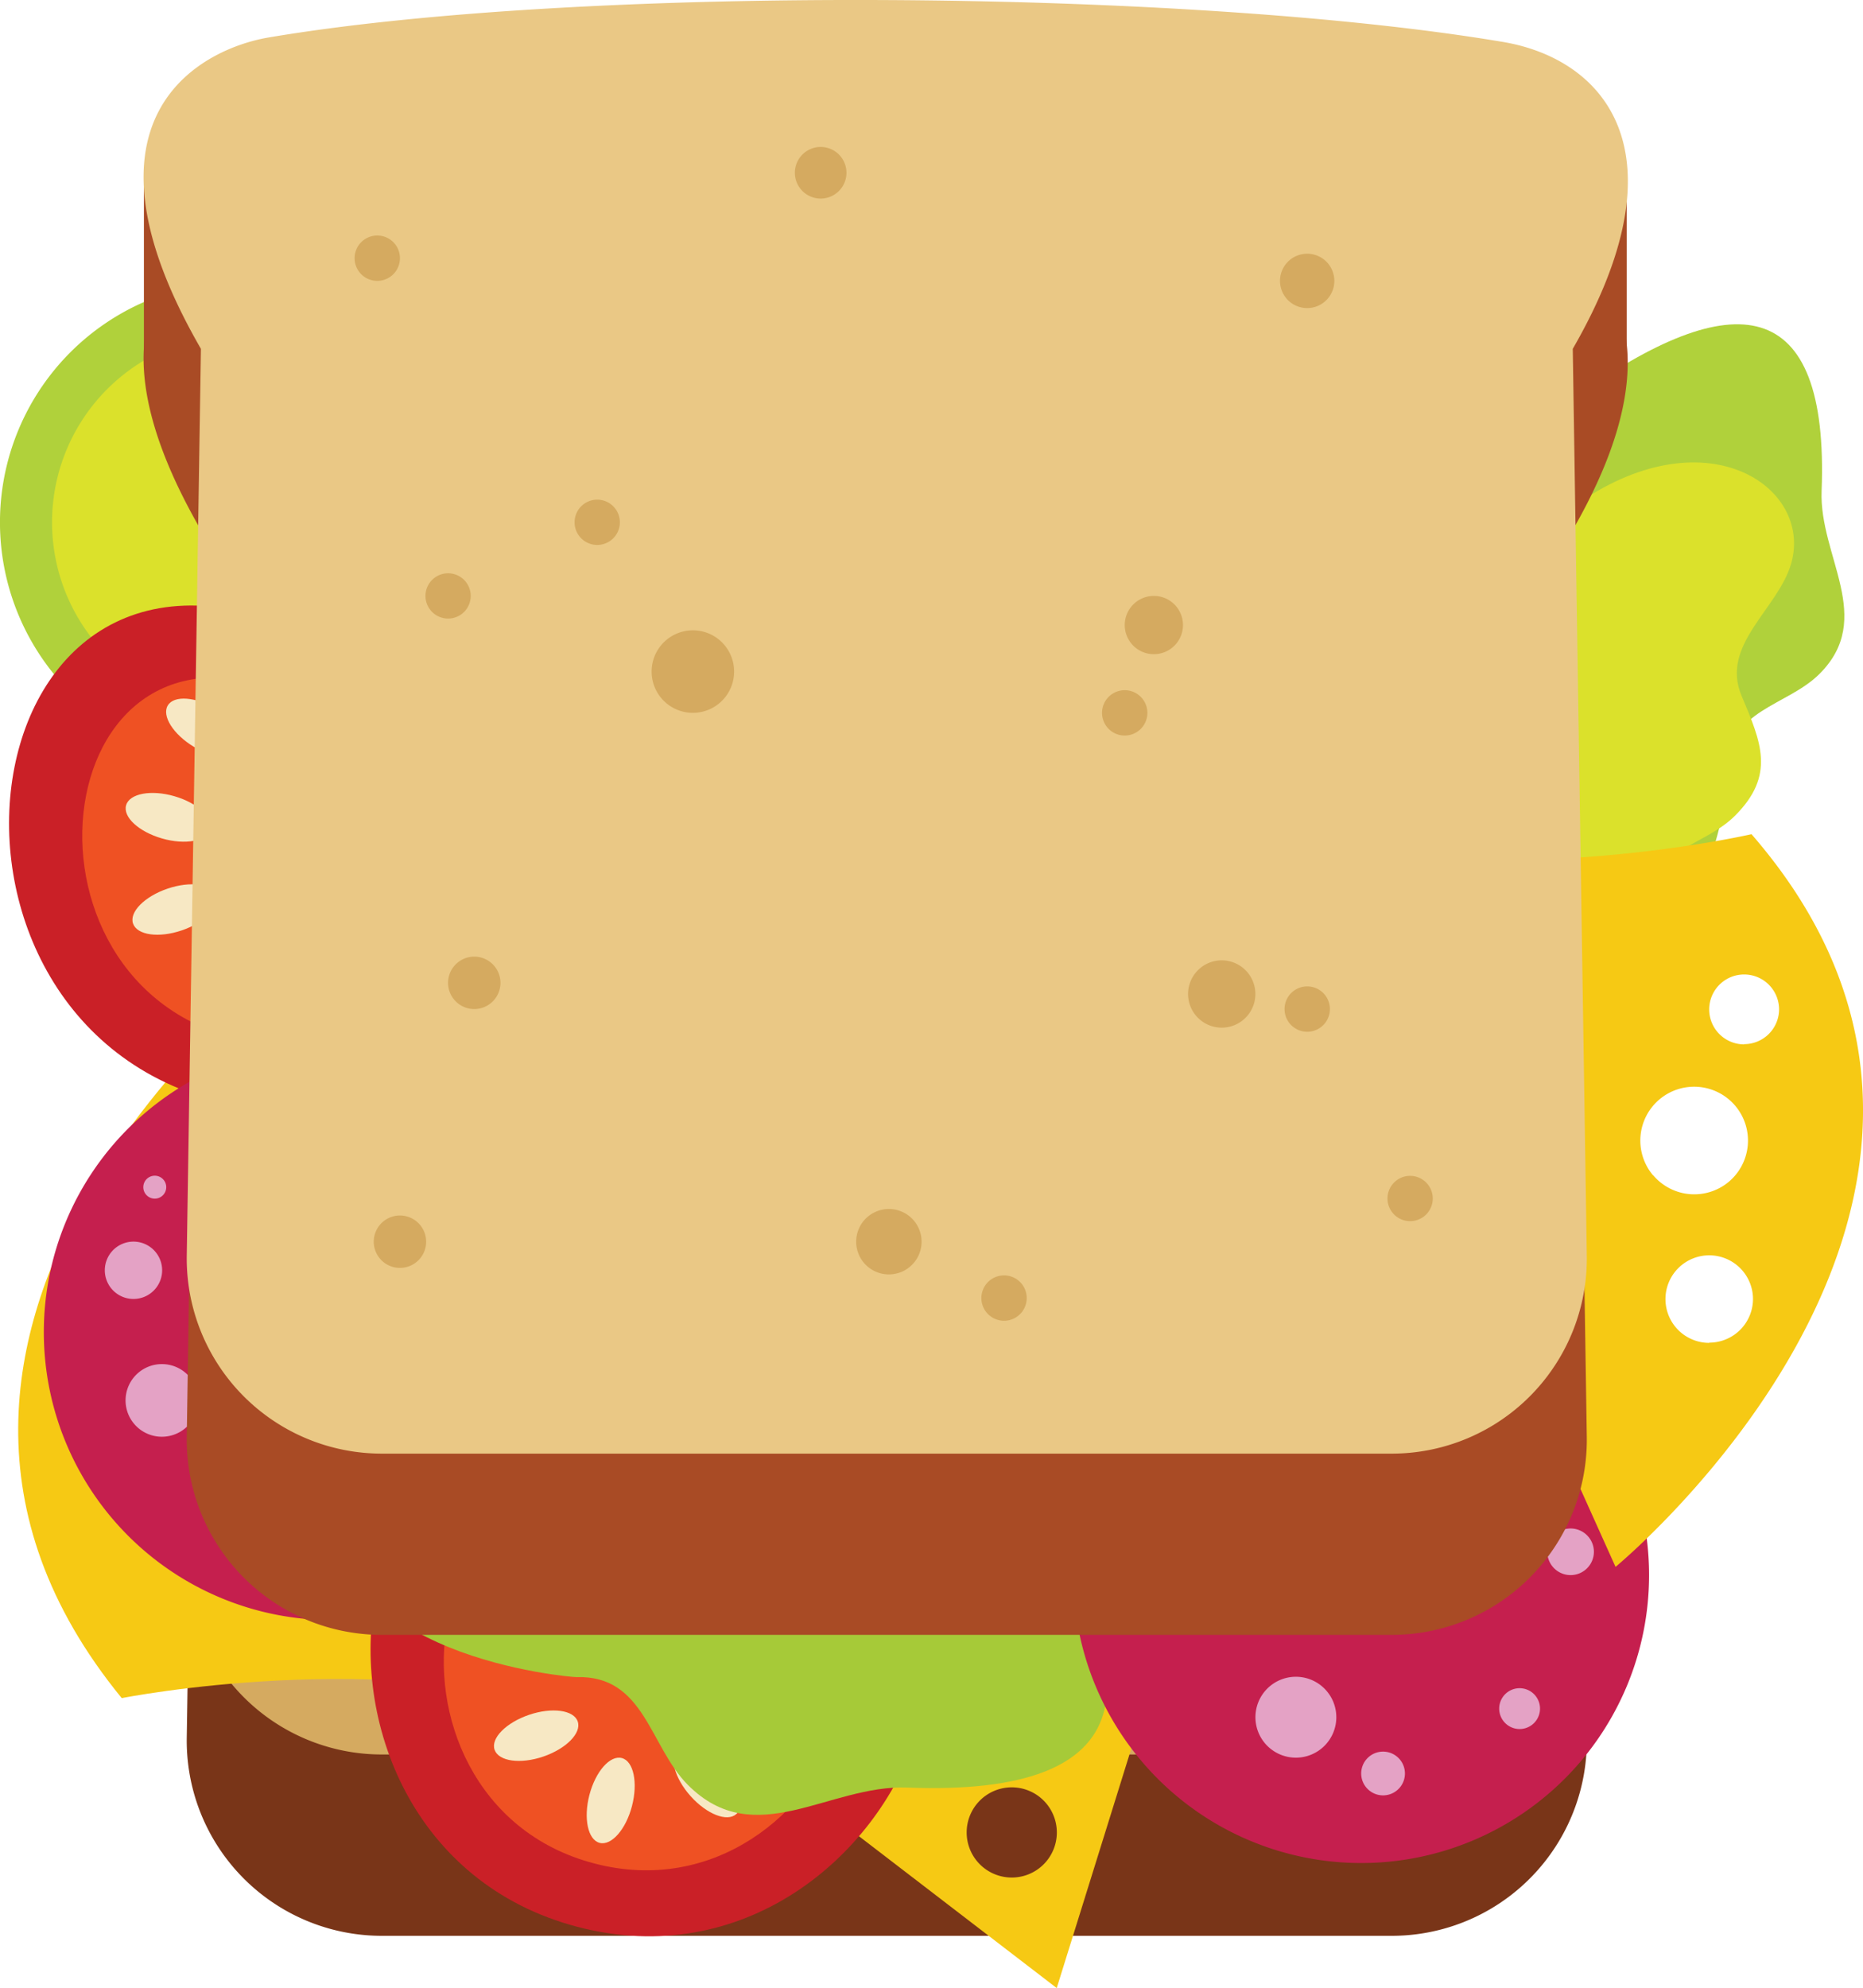 <svg id="Слой_1" data-name="Слой 1" xmlns="http://www.w3.org/2000/svg" viewBox="0 0 650 693.43"><path d="M974.33,592.84c-109.68-18.42-321.5-20-430.66-1.54-22.09,3.73-71,26.45-23.57,108.59l-4.94,316.23a68.07,68.07,0,0,0,68.06,69.13H935.63a68.06,68.06,0,0,0,68-69.13l-4.94-316.23c39.85-69.08,10.79-101.14-24.41-107Z" transform="translate(-450 -410.03)" fill="#793518"/><path d="M974.33,529.62c-109.68-18.42-321.5-20-430.66-1.55-22.09,3.74-71,26.46-23.57,108.6L515.16,952.9A68.07,68.07,0,0,0,583.22,1022H935.63a68.06,68.06,0,0,0,68-69.13l-4.94-316.23c39.85-69.08,10.79-101.15-24.41-107Z" transform="translate(-450 -410.03)" fill="#d5aa60"/><path d="M634.69,962.22l184,141.25,44-141.25ZM803,1064.92a15.73,15.73,0,1,1,15.73-15.72A15.72,15.72,0,0,1,803,1064.92Z" transform="translate(-450 -410.03)" fill="#f6c914"/><path d="M492.48,1002.34s93.26-18.53,163,6.15L547.38,748.2S386.5,872.88,492.48,1002.34Z" transform="translate(-450 -410.03)" fill="#f6c914"/><path d="M617.75,592.22a83.88,83.88,0,1,1-83.87-83.88A83.87,83.87,0,0,1,617.75,592.22Z" transform="translate(-450 -410.03)" fill="#b0d13b"/><path d="M599.58,592.22a65.71,65.71,0,1,1-65.7-65.71A65.71,65.71,0,0,1,599.58,592.22Z" transform="translate(-450 -410.03)" fill="#dbe12b"/><rect x="50.21" y="58.45" width="517.34" height="63.2" fill="#a94b25"/><path d="M692.88,924c-127.79-69.26-156.35,128.06-41.36,158.13S838.21,926.21,692.88,924Z" transform="translate(-450 -410.03)" fill="#ca2027"/><path d="M687.35,945.12c-92.84-50.31-113.58,93.05-30,114.89S793,946.71,687.35,945.12Z" transform="translate(-450 -410.03)" fill="#ef5123"/><path d="M659.21,1052.83c-4.11-1.08-5.69-8.58-3.56-16.74s7.19-13.92,11.3-12.85,5.67,8.57,3.55,16.74S663.31,1053.9,659.21,1052.83Z" transform="translate(-450 -410.03)" fill="#f7e8c4"/><path d="M660.91,960c-2.18,3.66-9.82,3.07-17.06-1.25s-11.35-10.82-9.17-14.46,9.81-3.06,17.06,1.27S663.09,956.34,660.91,960Z" transform="translate(-450 -410.03)" fill="#f7e8c4"/><path d="M649.52,987.52c-1.19,4.06-8.71,5.48-16.84,3.14s-13.72-7.52-12.57-11.6,8.72-5.49,16.84-3.14S650.67,983.44,649.52,987.52Z" transform="translate(-450 -410.03)" fill="#f7e8c4"/><path d="M651.57,1010.5c1.38,4-4,9.48-12,12.22s-15.57,1.68-17-2.34,4-9.48,12-12.21S650.22,1006.48,651.57,1010.5Z" transform="translate(-450 -410.03)" fill="#f7e8c4"/><path d="M703.07,971.44c.1,4.25,7,7.49,15.49,7.24s15.19-3.87,15.07-8.09-7.07-7.5-15.49-7.27S703,967.2,703.07,971.44Z" transform="translate(-450 -410.03)" fill="#f7e8c4"/><path d="M699.52,1001c-1,4.13,4.9,9.05,13.11,11s15.69.17,16.67-4-4.9-9-13.14-11S700.48,996.9,699.52,1001Z" transform="translate(-450 -410.03)" fill="#f7e8c4"/><path d="M686.47,1020c-3.14,2.84-1.16,10.23,4.49,16.54s12.75,9.09,15.92,6.25,1.15-10.22-4.47-16.51S689.65,1017.22,686.47,1020Z" transform="translate(-450 -410.03)" fill="#f7e8c4"/><path d="M566.74,635.88C439,566.61,410.39,763.94,525.38,794S712.07,638.05,566.74,635.88Z" transform="translate(-450 -410.03)" fill="#ca2027"/><path d="M561.21,657c-92.84-50.3-113.58,93-30,114.9S666.82,658.54,561.21,657Z" transform="translate(-450 -410.03)" fill="#ef5123"/><path d="M533.06,764.66c-4.1-1.08-5.68-8.58-3.56-16.73s7.2-13.93,11.31-12.86,5.66,8.58,3.55,16.74S537.17,765.74,533.06,764.66Z" transform="translate(-450 -410.03)" fill="#f7e8c4"/><path d="M534.77,671.82c-2.18,3.65-9.82,3.07-17.06-1.26s-11.35-10.82-9.17-14.46,9.81-3.06,17.06,1.27S536.94,668.17,534.77,671.82Z" transform="translate(-450 -410.03)" fill="#f7e8c4"/><path d="M523.37,699.35c-1.18,4.07-8.71,5.48-16.83,3.14S492.82,695,494,690.9s8.72-5.5,16.84-3.15S524.53,695.27,523.37,699.35Z" transform="translate(-450 -410.03)" fill="#f7e8c4"/><path d="M525.43,722.33c1.38,4-4,9.49-12,12.22s-15.57,1.68-17-2.34,4-9.48,12-12.21S524.07,718.31,525.43,722.33Z" transform="translate(-450 -410.03)" fill="#f7e8c4"/><path d="M576.92,683.27c.11,4.25,7.05,7.49,15.5,7.25s15.18-3.88,15.07-8.1-7.07-7.5-15.5-7.26S576.81,679,576.92,683.27Z" transform="translate(-450 -410.03)" fill="#f7e8c4"/><path d="M573.38,712.85c-1,4.13,4.89,9,13.11,11s15.68.16,16.66-4-4.9-9-13.13-11S574.34,708.73,573.38,712.85Z" transform="translate(-450 -410.03)" fill="#f7e8c4"/><path d="M560.32,731.87c-3.13,2.84-1.15,10.23,4.49,16.54s12.76,9.09,15.92,6.25,1.16-10.22-4.47-16.51S563.5,729.06,560.32,731.87Z" transform="translate(-450 -410.03)" fill="#f7e8c4"/><path d="M999.21,548.8l3.09,198.07c45.07,4.48,51.18-67.5,51.12-69.3-.58-19.94,20.09-21.19,31.4-32.48,19.53-19.48-.14-41,.74-63.8C1088.21,512.57,1055,508.83,999.21,548.8Z" transform="translate(-450 -410.03)" fill="#b0d13b"/><path d="M805.48,930,568,933.7c-5.38,54,80.94,61.37,83.1,61.31,23.91-.7,25.4,24.08,38.94,37.64,23.36,23.42,49.19-.16,76.5.89C848.92,1036.72,853.42,996.94,805.48,930Z" transform="translate(-450 -410.03)" fill="#a6ca38"/><path d="M999,586.69V795.07c42.84,4.26,26.5-67.88,26.45-69.58-.55-19,19.09-20.14,29.83-30.87,14.26-14.21,9.23-25.59,2.36-41.87-7.55-17.87,12.81-30.34,17.32-46.23C1082.58,579.51,1044.51,554.07,999,586.69Z" transform="translate(-450 -410.03)" fill="#dbe12b"/><path d="M1025.36,959.44A100.43,100.43,0,1,1,924.93,859,100.43,100.43,0,0,1,1025.36,959.44Z" transform="translate(-450 -410.03)" fill="#c51f4e"/><path d="M666.15,874.69A100.43,100.43,0,1,1,565.72,774.26,100.43,100.43,0,0,1,666.15,874.69Z" transform="translate(-450 -410.03)" fill="#c51f4e"/><path d="M940.18,1028.62a7.63,7.63,0,1,1-7.63-7.62A7.63,7.63,0,0,1,940.18,1028.62Z" transform="translate(-450 -410.03)" fill="#e4a2c5"/><path d="M1006.11,951.3a8.13,8.13,0,1,1-8.13-8.13A8.14,8.14,0,0,1,1006.11,951.3Z" transform="translate(-450 -410.03)" fill="#e4a2c5"/><path d="M987.31,1006a7.12,7.12,0,1,1-7.12-7.12A7.12,7.12,0,0,1,987.31,1006Z" transform="translate(-450 -410.03)" fill="#e4a2c5"/><path d="M916.24,1009a14.11,14.11,0,1,1-14.11-14.11A14.11,14.11,0,0,1,916.24,1009Z" transform="translate(-450 -410.03)" fill="#e4a2c5"/><path d="M506.57,853.11a10,10,0,1,1-10-10A10,10,0,0,1,506.57,853.11Z" transform="translate(-450 -410.03)" fill="#e4a2c5"/><path d="M508,824.12a4,4,0,1,1-3.95-4A4,4,0,0,1,508,824.12Z" transform="translate(-450 -410.03)" fill="#e4a2c5"/><path d="M519.15,898.49a12.67,12.67,0,1,1-12.66-12.66A12.66,12.66,0,0,1,519.15,898.49Z" transform="translate(-450 -410.03)" fill="#e4a2c5"/><path d="M1061.1,701S968.42,722.2,898,699.56l115.66,257S1170.81,827.29,1061.1,701Zm-34.34,119a18.78,18.78,0,1,1,26.46,2.2A18.77,18.77,0,0,1,1026.76,819.92Zm19.59,58.43a15.27,15.27,0,1,1,15.27-15.27A15.27,15.27,0,0,1,1046.35,878.35Zm12.19-104.12a12.19,12.19,0,1,1,12.18-12.18A12.18,12.18,0,0,1,1058.54,774.23Z" transform="translate(-450 -410.03)" fill="#f6c914"/><path d="M974.33,487.87c-109.68-18.42-321.5-20-430.66-1.54-22.09,3.73-71,26.46-23.57,108.59l-4.94,316.23a68.07,68.07,0,0,0,68.06,69.13H935.63a68.06,68.06,0,0,0,68-69.13l-4.94-316.23c39.85-69.07,10.79-101.14-24.41-107Z" transform="translate(-450 -410.03)" fill="#a94b25"/><path d="M974.33,424.65c-109.68-18.42-321.5-20-430.66-1.54-22.09,3.73-71,26.45-23.57,108.59l-4.94,316.23a68.07,68.07,0,0,0,68.06,69.13H935.63a68.06,68.06,0,0,0,68-69.13L998.74,531.7c39.85-69.07,10.79-101.14-24.41-107.05Z" transform="translate(-450 -410.03)" fill="#eac885"/><path d="M771.54,843.14a11.41,11.41,0,1,1-11.41-11.41A11.41,11.41,0,0,1,771.54,843.14Z" transform="translate(-450 -410.03)" fill="#d5aa60"/><path d="M745.33,470.29a9,9,0,1,1-9-9A9,9,0,0,1,745.33,470.29Z" transform="translate(-450 -410.03)" fill="#d5aa60"/><path d="M862.74,628.05a10.16,10.16,0,1,1-10.16-10.16A10.16,10.16,0,0,1,862.74,628.05Z" transform="translate(-450 -410.03)" fill="#d5aa60"/><path d="M888,756.78A11.74,11.74,0,1,1,876.28,745,11.74,11.74,0,0,1,888,756.78Z" transform="translate(-450 -410.03)" fill="#d5aa60"/><path d="M624.61,752.85a9.14,9.14,0,1,1-9.14-9.14A9.14,9.14,0,0,1,624.61,752.85Z" transform="translate(-450 -410.03)" fill="#d5aa60"/><path d="M598.68,843.14a9.14,9.14,0,1,1-9.14-9.14A9.14,9.14,0,0,1,598.68,843.14Z" transform="translate(-450 -410.03)" fill="#d5aa60"/><path d="M706.13,644.29a14.39,14.39,0,1,1-14.39-14.4A14.38,14.38,0,0,1,706.13,644.29Z" transform="translate(-450 -410.03)" fill="#d5aa60"/><path d="M589.54,500.09a7.91,7.91,0,1,1-7.9-7.91A7.9,7.9,0,0,1,589.54,500.09Z" transform="translate(-450 -410.03)" fill="#d5aa60"/><circle cx="156.34" cy="207.86" r="7.9" fill="#d5aa60"/><path d="M666.27,592.22a7.9,7.9,0,1,1-7.9-7.91A7.9,7.9,0,0,1,666.27,592.22Z" transform="translate(-450 -410.03)" fill="#d5aa60"/><path d="M850.32,658.67a7.91,7.91,0,1,1-7.9-7.9A7.91,7.91,0,0,1,850.32,658.67Z" transform="translate(-450 -410.03)" fill="#d5aa60"/><path d="M914,762a7.91,7.91,0,1,1-7.9-7.91A7.9,7.9,0,0,1,914,762Z" transform="translate(-450 -410.03)" fill="#d5aa60"/><path d="M949.89,828.07a7.9,7.9,0,1,1-7.9-7.9A7.91,7.91,0,0,1,949.89,828.07Z" transform="translate(-450 -410.03)" fill="#d5aa60"/><path d="M808.22,862.8a7.91,7.91,0,1,1-7.9-7.91A7.9,7.9,0,0,1,808.22,862.8Z" transform="translate(-450 -410.03)" fill="#d5aa60"/><path d="M915.55,508a9.48,9.48,0,1,1-9.47-9.47A9.47,9.47,0,0,1,915.55,508Z" transform="translate(-450 -410.03)" fill="#d5aa60"/></svg>